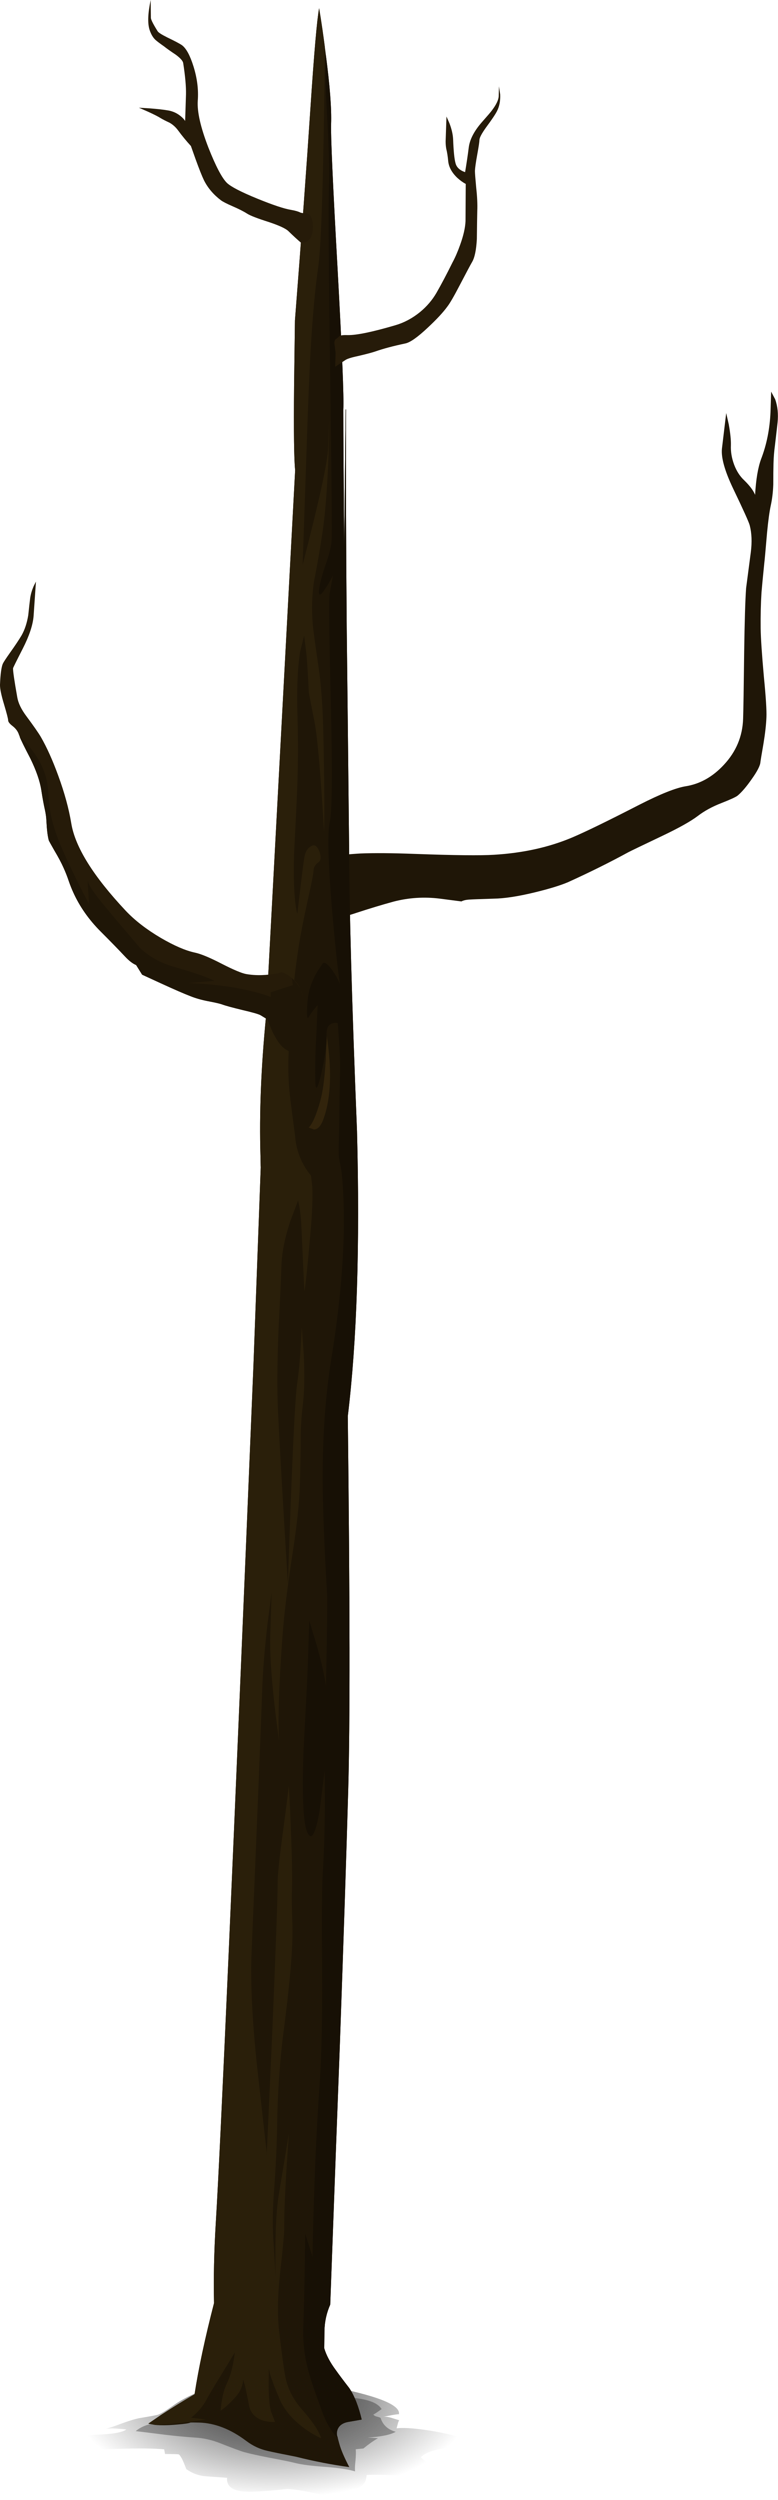 <?xml version="1.0" encoding="iso-8859-1"?>
<!-- Generator: Adobe Illustrator 15.1.0, SVG Export Plug-In . SVG Version: 6.00 Build 0)  -->
<!DOCTYPE svg PUBLIC "-//W3C//DTD SVG 1.1//EN" "http://www.w3.org/Graphics/SVG/1.1/DTD/svg11.dtd">
<svg version="1.1" id="FlashAICB" xmlns="http://www.w3.org/2000/svg" xmlns:xlink="http://www.w3.org/1999/xlink" x="0px" y="0px"
	 width="181.75px" height="583.75px" viewBox="0 0 181.75 583.75" style="enable-background:new 0 0 181.75 583.75;"
	 xml:space="preserve">
<symbol  id="FlashAICB_x2F_Layer_28_x2F__x3C_Path_x3E_" viewBox="1.75 -28.6 93.6 28.58">
	<g id="FlashAICB_1_">
		
			<radialGradient id="SVGID_1_" cx="49.35" cy="-4.25" r="47.112" gradientTransform="matrix(1 0 0 -0.51 0 -6.417)" gradientUnits="userSpaceOnUse">
			<stop  offset="0" style="stop-color:#000000;stop-opacity:0.686"/>
			<stop  offset="1" style="stop-color:#000000;stop-opacity:0"/>
		</radialGradient>
		<path style="fill-rule:evenodd;clip-rule:evenodd;fill:url(#SVGID_1_);" d="M87.3-12.65c4.367-0.8,7.05-1.65,8.05-2.55
			c-0.833-0.4-2.883-0.867-6.15-1.4c-2.767-0.433-4.55-1.133-5.35-2.1c0.167-0.1,0.5-0.367,1-0.8c0.4-0.333,0.867-0.55,1.4-0.65
			c-1.1-1.7-3.417-2.617-6.95-2.75c-4.033,0.167-6.733,0.2-8.1,0.1c-0.1-2.133-1.35-3.25-3.75-3.35c0-0.233-0.05-0.65-0.15-1.25
			c-0.066-0.533-0.1-0.934-0.1-1.2c-1.534,0.167-3.95,0.617-7.25,1.35c-3.034,0.7-5.45,1.1-7.25,1.2c-3.6-0.4-6.467-0.617-8.6-0.65
			c-3.867-0.066-5.7,1.017-5.5,3.25c-3.367,0.233-5.2,0.367-5.5,0.4c-1.533,0.233-2.883,0.783-4.05,1.65
			c-0.667,1.867-1.233,3-1.7,3.4c-0.067,0.067-1.15,0.1-3.25,0.1l-0.2,1.1c-2.5,0.233-6.183,0.267-11.05,0.1
			c-5-0.133-8.7-0.1-11.1,0.1c0.633,2,2.65,3.067,6.05,3.2c4,0.133,6.417,0.55,7.25,1.25c-1.4,0.133-2.233,0.2-2.5,0.2
			c-0.966,0.067-1.767,0.034-2.4-0.1c0.8,0.2,2.133,0.65,4,1.35c1.767,0.633,3.117,1.034,4.05,1.2c2.6,0.433,4.033,0.7,4.3,0.8
			c0.7,0.267,1.833,0.95,3.4,2.05c2.8,2.033,6.833,3.8,12.1,5.3l8.3,1.3c3.333,0.2,9.4-0.617,18.2-2.45
			c9.867-2.033,14.617-4.067,14.25-6.1c-0.367,0-1.067-0.1-2.1-0.3c-0.9-0.167-1.417-0.267-1.55-0.3c0.5,0.067,1.133-0.017,1.9-0.25
			c1.067-0.333,1.667-0.517,1.8-0.55c-0.133-0.233-0.25-0.55-0.35-0.95c-0.133-0.533-0.217-0.85-0.25-0.95
			C80.067-11.667,83.1-11.917,87.3-12.65z"/>
		<linearGradient id="SVGID_2_" gradientUnits="userSpaceOnUse" x1="17.25" y1="-13.323" x2="78" y2="-13.323">
			<stop  offset="0" style="stop-color:#000000;stop-opacity:0.298"/>
			<stop  offset="0.859" style="stop-color:#000000;stop-opacity:0.298"/>
			<stop  offset="1" style="stop-color:#000000;stop-opacity:0.298"/>
		</linearGradient>
		<path style="fill-rule:evenodd;clip-rule:evenodd;fill:url(#SVGID_2_);" d="M74.7-7.4c-0.867-0.633-1.517-1.067-1.95-1.3
			c0.233-0.233,0.5-0.383,0.8-0.45c0.434-0.1,0.733-0.2,0.9-0.3c0.533-1.667,1.716-2.75,3.55-3.25c-1.2-0.7-3.383-1.15-6.55-1.35
			c0.1,0,0.9-0.05,2.4-0.15c-1.1-0.633-2.233-1.433-3.4-2.4c-1.133-0.1-1.733-0.167-1.8-0.2c0.067-0.534,0.05-1.4-0.05-2.6
			c-0.133-1.167-0.167-2.017-0.1-2.55c-1.533,0.467-3.833,0.817-6.9,1.05c-3.267,0.233-5.617,0.533-7.05,0.9
			c-1.2,0.3-3.233,0.717-6.1,1.25c-2.567,0.5-4.517,0.933-5.85,1.3c-0.733,0.2-2.583,0.883-5.55,2.05c-2,0.8-4,1.25-6,1.35
			c-2.033,0.133-4.333,0.35-6.9,0.65c-4.233,0.533-6.533,0.816-6.9,0.85c0.833,0.7,1.85,1.216,3.05,1.55
			c1.2,0.333,2.4,0.433,3.6,0.3l19.35,3.35c6.1,1.833,11.033,2.717,14.8,2.65c1.3-0.033,4.284-0.033,8.95,0
			C71.2-4.967,73.767-5.867,74.7-7.4z"/>
	</g>
</symbol>
<use xlink:href="#FlashAICB_x2F_Layer_28_x2F__x3C_Path_x3E_"  width="93.6" height="28.58" x="1.75" y="-28.6" transform="matrix(1 0 0 -1 14.45 555.15)" style="overflow:visible;opacity:0.68;enable-background:new    ;"/>
<path style="fill-rule:evenodd;clip-rule:evenodd;fill:#1F1607;" d="M181.65,98.65c-0.034,0.367-0.233,2.117-0.601,5.25
	c-0.2,1.467-0.316,2.9-0.35,4.3c-0.033,1.2-0.05,2.85-0.05,4.95c-0.067,1.8-0.267,3.45-0.601,4.95c-0.3,1.4-0.583,3.483-0.85,6.25
	c-0.367,4.3-0.584,6.683-0.65,7.15c-0.333,3.3-0.55,5.567-0.649,6.8c-0.167,2.6-0.233,5.417-0.2,8.45
	c0.033,2.267,0.283,6.017,0.75,11.25c0.467,4.767,0.666,7.917,0.6,9.45c-0.066,1.733-0.3,3.816-0.7,6.25
	c-0.433,2.5-0.666,3.9-0.699,4.2c-0.034,0.833-0.717,2.184-2.051,4.05c-1.233,1.767-2.333,3.05-3.3,3.85
	c-0.434,0.333-1.666,0.9-3.7,1.7c-2.166,0.833-4.033,1.85-5.6,3.05c-1.634,1.233-4.333,2.75-8.1,4.55
	c-4.9,2.333-7.601,3.633-8.101,3.9c-4.333,2.367-9.033,4.7-14.1,7c-1.8,0.767-4.417,1.567-7.851,2.4
	c-3.866,0.934-7.05,1.417-9.55,1.45c-3.2,0.1-5,0.167-5.399,0.2c-0.934,0.034-1.634,0.184-2.101,0.45l-5-0.65
	c-3.7-0.467-7.333-0.233-10.899,0.7c-2.567,0.7-5.484,1.583-8.75,2.65c-1.733,0.6-3.033,0.883-3.9,0.85
	c-1.067-0.033-2.267-1.25-3.6-3.65c-1.233-2.233-1.8-3.833-1.7-4.8c0.267-1.867,0.883-3.3,1.85-4.3c0.833-0.933,1.9-1.466,3.2-1.6
	c2.733-0.233,4.467-0.367,5.2-0.4c3.2-0.133,7.467-0.1,12.8,0.1c9.134,0.333,15.267,0.4,18.4,0.2c6.767-0.4,12.866-1.75,18.3-4.05
	c3.133-1.333,8.333-3.867,15.6-7.6c4.967-2.534,8.601-3.983,10.9-4.35c3.333-0.533,6.3-2.2,8.899-5
	c2.867-3.067,4.367-6.65,4.5-10.75c0.067-1.9,0.15-7.133,0.25-15.7c0.101-7.033,0.25-11.967,0.45-14.8
	c0.033-0.233,0.4-3.033,1.101-8.4c0.3-2.367,0.216-4.45-0.25-6.25c-0.167-0.7-1.467-3.583-3.9-8.65c-1.934-4.066-2.8-7.15-2.6-9.25
	l1-8.35l0.6,2.65c0.366,2.033,0.533,3.667,0.5,4.9c-0.066,1.467,0.184,2.967,0.75,4.5c0.566,1.5,1.35,2.717,2.35,3.65
	c1.301,1.267,2.15,2.4,2.551,3.4c0.199-3.566,0.666-6.35,1.399-8.35c1.3-3.367,2.033-7.034,2.2-11l0.15-4.75l0.949,1.8
	C181.667,94.883,181.85,96.683,181.65,98.65z"/>
<path style="fill-rule:evenodd;clip-rule:evenodd;fill:#1F1607;" d="M72.5,25.55c0.867-13.133,1.55-21.017,2.05-23.65
	c0.534,3.1,1.034,6.55,1.5,10.35c1,7.6,1.434,13.183,1.3,16.75c-0.1,2.733,0.4,13.917,1.5,33.55
	c1.066,19.333,1.517,30.367,1.35,33.1c0,5.167,0.066,15.85,0.2,32.05l0.35-32.1h0.1c-0.067,14.033-0.017,31.033,0.15,51
	c0.133,11.333,0.316,28.283,0.55,50.85c0.034,14.5,0.65,36.716,1.85,66.65c0.7,26.9-0.017,49.1-2.15,66.6
	c0.5,43.066,0.533,72.149,0.1,87.25c-0.4,14.2-1.05,34-1.95,59.399c-0.533,14.034-1.283,34.301-2.25,60.801
	c-0.867,1.967-1.316,4.017-1.35,6.149l-0.05,4.05c0.467,1.601,1.367,3.301,2.7,5.101c0.733,1.033,1.783,2.434,3.15,4.2
	c1.2,1.8,2.167,4.25,2.9,7.35l-3.15,0.55c-1.3,0.233-2.133,0.834-2.5,1.8c-0.167,0.5-0.2,0.967-0.1,1.4l0.55,2
	c0.367,1.333,1.133,3.117,2.3,5.35c-4.133-0.566-8.25-1.366-12.35-2.399c-3.4-0.667-5.667-1.134-6.8-1.4
	c-1.767-0.399-3.4-1.166-4.9-2.3c-3.667-2.767-7.35-4.2-11.05-4.3c-1.233-0.033-1.917-0.033-2.05,0
	c-0.3,0.167-1.284,0.316-2.95,0.45c-2.066,0.199-3.833,0.233-5.3,0.1l-1.55-0.3l3-2.05c2.567-1.667,5.167-3.267,7.8-4.801
	c0.933-6.066,2.45-13.166,4.55-21.3c-0.133-5.7,0-11.883,0.4-18.55c1.133-18.434,4.067-85.184,8.8-200.25l1.725-46.825L60.9,272.6
	l-0.05-2.65c-0.3-9.9,0.133-20.784,1.3-32.65l6.8-127.5c-0.267-2.466-0.35-9.033-0.25-19.7l0.2-15.25
	C70.433,55.15,71.633,38.717,72.5,25.55z"/>
<g>
	<path style="fill-rule:evenodd;clip-rule:evenodd;fill:#2A1F0A;" d="M72.5,25.55c0.867-13.133,1.55-21.017,2.05-23.65
		c0.434,2.7,0.883,5.767,1.35,9.2c-0.3,29-0.816,46.066-1.55,51.2c-0.733,5-1.333,11.6-1.8,19.8c-0.3,5.233-0.633,13.533-1,24.9
		l-0.85,24.9c3.833-14.833,5.816-23.9,5.95-27.2l0.25-7l-0.15,8.45c-0.3,8.033-0.783,14.167-1.45,18.4
		c-0.5,3.434-1.15,7.184-1.95,11.25c-0.467,3.067-0.567,6.35-0.3,9.85c0.067,1,0.517,4.333,1.35,10
		c0.633,4.2,1.017,9.617,1.15,16.25c0.233,11.2,0.284,18.667,0.15,22.4c-0.767-13.3-1.5-21.833-2.2-25.6l-1.35-6.9
		c-0.233-4.767-0.433-7.883-0.6-9.35l-0.5-4.05l-0.95,3.85c-0.6,3.833-0.8,8.867-0.6,15.1c0.167,6.1,0.133,11.95-0.1,17.55
		c-0.133,3.167-0.367,7.983-0.7,14.45c-0.134,4.533-0.05,8.233,0.25,11.1c0.167,1.433,0.333,2.417,0.5,2.95
		c0.233-2,0.483-4.083,0.75-6.25c0.5-4.3,0.833-6.767,1-7.4c0.233-1,0.716-1.717,1.45-2.15c0.833-0.5,1.5-0.05,2,1.35
		c0.4,1.167,0.317,1.966-0.25,2.4c-0.767,0.566-1.15,1.2-1.15,1.9c-0.033,0.8-0.467,3.033-1.3,6.7c-0.967,4.4-1.667,7.933-2.1,10.6
		c-1.333,8.667-2.15,17.35-2.45,26.05c-0.133,3.633,0.033,7.183,0.5,10.65c0.233,1.933,0.583,4.633,1.05,8.1
		c0.167,2.333,0.833,4.566,2,6.7c0.6,1.034,1.167,1.85,1.7,2.45l0.3,2.55c0.133,2.633-0.017,6.35-0.45,11.15
		c-0.667,7.666-1.133,12.116-1.4,13.35l-0.7-15.3c-0.066-1.567-0.217-3.033-0.45-4.4l-0.3-1.55l-1.85,4.9
		c-1.267,3.866-1.95,7.283-2.05,10.25c-0.067,2.399-0.3,7.55-0.7,15.45c-0.3,7.699-0.333,13.949-0.1,18.75
		c0.366,7.699,1.133,21.1,2.3,40.199c0.9-27.133,1.617-42.666,2.15-46.6c0.367-2.434,0.65-5.384,0.85-8.85l0.25-4.5l0.45,6.25
		c0.233,4.8,0.167,8.75-0.2,11.85c-0.333,2.8-0.5,5.366-0.5,7.7c-0.033,4.566-0.1,8.316-0.2,11.25c-0.133,4.1-0.716,9.467-1.75,16.1
		c-1.167,7.533-1.95,14.05-2.35,19.55c-0.8,11.167-1.05,19.15-0.75,23.95c-1.567-11.267-2.25-19.6-2.05-25l0.3-9.649l-0.95,7.25
		c-0.667,5.733-1.083,10.866-1.25,15.399c-0.233,7.267-1.067,27.9-2.5,61.9c-0.267,7.366,0.267,16.95,1.6,28.75
		c0.667,5.899,1.316,11.684,1.95,17.35c-0.133,3.867,0.3-5.45,1.3-27.95c0.867-20.633,1.283-32.133,1.25-34.5
		c-0.034-1.933,0.4-6.166,1.3-12.699c0.867-6.534,1.3-10,1.3-10.4c0.133,1.366,0.3,4.767,0.5,10.2c0.267,6.5,0.35,11.267,0.25,14.3
		c-0.067,1.5-0.034,4.066,0.1,7.7c0.1,2.767-0.05,6.416-0.45,10.95c-0.333,3.933-0.95,9.333-1.85,16.199
		c-0.733,6.5-1.15,13-1.25,19.5c-0.067,4.9-0.317,10.217-0.75,15.95c-0.3,3.967-0.35,7.667-0.15,11.101l0.55,8.875
		c-0.063-1.851-0.079-3.942-0.05-6.275c0-5.333,0.25-9.616,0.75-12.85l2.4-14.551l-0.6,8.7c-0.367,6.334-0.533,10.8-0.5,13.4
		c0.033,1.066-0.3,4.684-1,10.85c-0.566,5.267-0.617,9.834-0.15,13.7c0.733,6.134,1.25,9.767,1.55,10.9c0.6,2.5,1.85,4.833,3.75,7
		c1.767,2,3.034,3.717,3.8,5.149c0.4,0.733,0.617,1.25,0.65,1.55c-1.167-0.5-2.45-1.25-3.85-2.25c-2.767-2.033-4.7-4.3-5.8-6.8
		c-1.067-2.5-1.817-4.45-2.25-5.85l-0.3-1.4l-0.05,4.351c0.066,3.066,0.283,5.05,0.65,5.949l0.85,2.2
		c-0.867,0.067-1.783-0.033-2.75-0.3c-1.9-0.6-3.017-1.816-3.35-3.65c-0.333-1.833-0.65-3.366-0.95-4.6l-0.4-1.35
		c-0.066,1.433-0.633,2.767-1.7,4c-0.667,0.767-1.45,1.55-2.35,2.35l-1.2,0.95c0.033-0.634,0.117-1.367,0.25-2.2
		c0.267-1.733,0.684-3.167,1.25-4.3c0.867-1.833,1.467-4.2,1.8-7.101c-0.867,1.434-1.8,2.967-2.8,4.601
		c-2,3.233-3.267,5.366-3.8,6.399c-0.9,1.634-2.1,3.034-3.6,4.2l3.4,0.45c-4.467,0.7-8.316,1.117-11.55,1.25l-1.85-0.3l3-2.05
		c2.567-1.667,5.167-3.267,7.8-4.801c0.933-6.066,2.45-13.166,4.55-21.3c-0.133-5.7,0-11.883,0.4-18.55
		c1.133-18.434,4.067-85.184,8.8-200.25l1.725-46.825L60.9,272.6l-0.05-2.65c-0.3-9.9,0.133-20.784,1.3-32.65l6.8-127.5
		c-0.267-2.466-0.35-9.033-0.25-19.7l0.2-15.25C70.433,55.15,71.633,38.717,72.5,25.55z"/>
</g>
<path style="fill-rule:evenodd;clip-rule:evenodd;fill:#32240C;" d="M76.1,247.55l0.2-5.9c1.267,8.167,1.034,14.684-0.7,19.55
	c-0.567,1.667-1.317,2.517-2.25,2.55l-1.25-0.45c0.867-0.8,1.767-2.85,2.7-6.15C75.4,255.083,75.833,251.883,76.1,247.55z"/>
<path style="fill-rule:evenodd;clip-rule:evenodd;fill:#171005;" d="M76.85,43.4c0.133-3.566-0.034-9.383-0.5-17.45
	C75.983,18.817,75.9,14.4,76.1,12.7c0.966,7.2,1.383,12.633,1.25,16.3c-0.1,2.733,0.4,13.917,1.5,33.55
	c1.066,19.333,1.517,30.367,1.35,33.1c0,5.167,0.066,15.85,0.2,32.05l0.35-32.1h0.1c-0.067,14.033-0.017,31.033,0.15,51
	c0.133,11.333,0.316,28.283,0.55,50.85c0.034,14.5,0.65,36.716,1.85,66.65c0.7,26.9-0.017,49.1-2.15,66.6
	c0.5,43.066,0.533,72.149,0.1,87.25c-0.4,14.2-1.05,34-1.95,59.399c-0.533,14.034-1.283,34.301-2.25,60.801
	c-0.867,1.967-1.316,4.017-1.35,6.149l-0.05,4.05c0.467,1.601,1.367,3.301,2.7,5.101c0.733,1.033,1.783,2.434,3.15,4.2
	c1.2,1.8,2.167,4.25,2.9,7.35l-3.15,0.55c-1.3,0.233-2.133,0.834-2.5,1.8c-0.167,0.5-0.2,0.967-0.1,1.4l0.2,0.65
	c-1.767-1.834-3.15-4.351-4.15-7.551c-1.167-3.1-2.033-5.649-2.6-7.649c-1.034-3.566-1.483-7.184-1.35-10.851
	c0.133-3.633,0.25-8.35,0.35-14.149l0.1-7.601l1.7,5.351c0.3-15.566,0.867-29.134,1.7-40.7c0.433-6.4,0.616-15.283,0.55-26.65
	c-0.1-11.633-0.05-19.033,0.15-22.199c0.3-4.801,0.467-10.233,0.5-16.301l-0.05-7.649L74.7,422.6
	c-0.967,5.667-1.934,7.434-2.9,5.301c-0.966-2.101-1.267-8.434-0.9-19c0.6-11.167,0.934-17.801,1-19.9l0.35-10.55l1.7,5.6
	c1.167,4.167,1.9,7.4,2.2,9.7c0.2-9.934,0.3-16.85,0.3-20.75c-0.5-8.467-0.833-15.934-1-22.4c-0.3-12.233,0.35-23.333,1.95-33.3
	c1.7-10.399,2.667-20.066,2.9-29c0.1-5.433-0.05-10.15-0.45-14.15c-0.067-0.633-0.267-1.783-0.6-3.45
	c-0.133-0.634-0.167-1.983-0.1-4.05c0.067-1.867,0.117-4.867,0.15-9c0.067-4.066,0.117-6.667,0.15-7.8
	c0.033-1.567-0.05-3.867-0.25-6.9l-0.3-4.05c-0.467-0.1-0.917-0.066-1.35,0.1c-0.9,0.333-1.316,1.217-1.25,2.65
	c0.1,1.867-0.3,4.817-1.2,8.85c-0.934,4.033-1.417,4.583-1.45,1.65c-0.033-2.566,0-5.117,0.1-7.65c0.133-2.467,0.217-4.167,0.25-5.1
	l0.2-4.7c-0.233,0.267-0.5,0.583-0.8,0.95c-0.566,0.7-0.983,1.3-1.25,1.8c-0.367,0.667-0.5-0.083-0.4-2.25
	c0.1-2.167,0.4-3.9,0.9-5.2c0.434-1.167,0.883-2.133,1.35-2.9c0.267-0.467,0.7-1.133,1.3-2c0.4-0.6,1.133-0.167,2.2,1.3
	c0.933,1.267,1.566,2.417,1.9,3.45c-0.566-3.934-1.2-10.017-1.9-18.25c-0.867-10.733-1.017-17.317-0.45-19.75
	c0.534-2.3,0.617-11.4,0.25-27.3c-0.4-16.133-0.5-24.767-0.3-25.9l0.8-4.35c-0.6,1.233-1.2,2.284-1.8,3.15
	c-1.167,1.8-1.65,1.85-1.45,0.15c0.167-1.333,0.65-3.184,1.45-5.55c0.833-2.333,1.316-4.183,1.45-5.55
	c0.133-1.2,0.033-13.85-0.3-37.95C76.783,63.317,76.683,48.267,76.85,43.4z"/>
<path style="fill-rule:evenodd;clip-rule:evenodd;fill:#261B09;" d="M5.05,148.35c0.733-1.3,1.25-2.867,1.55-4.7
	c0.2-1.933,0.35-3.267,0.45-4c0.134-0.9,0.4-1.816,0.8-2.75l0.55-1.1l-0.55,8.05c-0.167,2.1-1.017,4.65-2.55,7.65
	c-1.5,2.933-2.25,4.45-2.25,4.55c-0.033,0.633,0.3,2.917,1,6.85c0.233,1.3,0.917,2.717,2.05,4.25c1.733,2.333,2.883,3.983,3.45,4.95
	c1.4,2.433,2.75,5.433,4.05,9c1.466,4,2.483,7.717,3.05,11.15c0.9,5.533,5.133,12.333,12.7,20.4c2.133,2.267,4.867,4.383,8.2,6.35
	c3.134,1.833,5.8,2.983,8,3.45c1.4,0.3,3.483,1.167,6.25,2.6c2.733,1.4,4.633,2.2,5.7,2.4c2.267,0.4,4.783,0.333,7.55-0.2l0.6-0.2
	c0.6,0.034,1.45,0.483,2.55,1.35c1.267,1,2.066,2.217,2.4,3.65c0.3,1.4,0.2,3.184-0.3,5.35c-0.367,1.5-1.333,2.333-2.9,2.5
	l-2.3-0.25l-4.25-2.6c-0.5-0.267-1.9-0.667-4.2-1.2c-2.467-0.6-4.05-1.033-4.75-1.3c-0.567-0.2-1.65-0.45-3.25-0.75
	c-1.567-0.3-2.966-0.7-4.2-1.2c-1.4-0.533-3.7-1.533-6.9-3l-4.35-2l-1.4-2.25c-0.8-0.333-1.667-1-2.6-2
	c-1.4-1.5-3.284-3.434-5.65-5.8c-2.8-2.8-4.95-5.867-6.45-9.2c-0.367-0.8-0.717-1.684-1.05-2.65c-0.333-1-0.733-2.017-1.2-3.05
	c-0.5-1.133-1.217-2.483-2.15-4.05c-0.8-1.4-1.233-2.184-1.3-2.35c-0.267-0.967-0.45-2.433-0.55-4.4c-0.034-0.9-0.15-1.8-0.35-2.7
	c-0.3-1.333-0.583-2.883-0.85-4.65c-0.333-2.167-1.216-4.7-2.65-7.6c-1.667-3.4-2.517-5.15-2.55-5.25c-0.233-0.8-0.733-1.5-1.5-2.1
	c-0.7-0.533-1.05-0.983-1.05-1.35c0-0.333-0.317-1.567-0.95-3.7c-0.667-2.2-0.983-3.75-0.95-4.65c0.1-2.434,0.316-4.05,0.65-4.85
	c0.167-0.367,0.733-1.233,1.7-2.6C3.517,150.767,4.417,149.417,5.05,148.35z"/>
<path style="fill-rule:evenodd;clip-rule:evenodd;fill:#1F1607;" d="M12.7,198.6c-0.8-1.4-1.233-2.184-1.3-2.35
	c-0.267-0.967-0.45-2.433-0.55-4.4c-0.034-0.9-0.15-1.8-0.35-2.7c-0.3-1.333-0.583-2.883-0.85-4.65c-0.333-2.1-1.183-4.55-2.55-7.35
	c-1.4-2.667-2.25-4.4-2.55-5.2c4.367,4.066,6.617,8.55,6.75,13.45c0.1,2.7,0.55,5.317,1.35,7.85c0.534,1.833,1.517,4.3,2.95,7.4
	c1.6,3.467,3.333,6.95,5.2,10.45c-0.066-1.1-0.133-2.15-0.2-3.15c-0.133-1.967-0.133-2.633,0-2c0.133,0.667,0.9,1.9,2.3,3.7
	c0.8,1.033,2.383,2.95,4.75,5.75c1.2,1.4,2.883,3.383,5.05,5.95c2.133,2.033,4.767,3.5,7.9,4.4c4.833,1.4,8,2.5,9.5,3.3l-6.15,0.5
	l3.6,0.2c2.8,0.233,5.267,0.533,7.4,0.9c3.433,0.633,6.2,1.35,8.3,2.15v-1.1l5.15-1.65l-0.2-1.65l0.65,0.7
	c0.5,0.566,0.95,1.15,1.35,1.75c0.7,1.633,0.733,3.816,0.1,6.55c-0.367,1.5-1.333,2.333-2.9,2.5l-2.3-0.25l-4.25-2.6
	c-0.5-0.267-1.9-0.667-4.2-1.2c-2.467-0.6-4.05-1.033-4.75-1.3c-0.567-0.2-1.65-0.45-3.25-0.75c-1.567-0.3-2.966-0.7-4.2-1.2
	c-1.4-0.533-3.7-1.533-6.9-3l-4.35-2l-1.4-2.25c-0.8-0.333-1.667-1-2.6-2c-1.4-1.5-3.284-3.434-5.65-5.8
	c-2.8-2.8-4.95-5.867-6.45-9.2c-0.367-0.8-0.717-1.684-1.05-2.65c-0.333-1-0.733-2.017-1.2-3.05
	C14.35,201.517,13.633,200.167,12.7,198.6z"/>
<path style="fill-rule:evenodd;clip-rule:evenodd;fill:#261B09;" d="M36.8,7.25c0.134,0.3,0.9,0.8,2.3,1.5
	c1.733,0.833,2.867,1.433,3.4,1.8c1,0.733,1.9,2.383,2.7,4.95c0.866,2.767,1.2,5.45,1,8.05c-0.167,2.567,0.667,6.217,2.5,10.95
	c1.7,4.3,3.133,7.033,4.3,8.2c0.933,0.9,3.316,2.133,7.15,3.7c3.6,1.467,6.2,2.333,7.8,2.6c0.966,0.167,1.683,0.367,2.15,0.6
	c0.267,0.133,0.716,0.2,1.35,0.2c0.8,0.034,1.316,0.667,1.55,1.9c0.167,0.933,0.15,1.85-0.05,2.75c-0.2,1-0.684,1.683-1.45,2.05
	l-1.1,0.25c-0.833-0.7-1.85-1.633-3.05-2.8c-0.633-0.6-2.15-1.3-4.55-2.1c-2.633-0.833-4.316-1.483-5.05-1.95
	c-0.833-0.533-1.983-1.117-3.45-1.75c-1.3-0.566-2.183-1.017-2.65-1.35c-1.767-1.333-3.1-2.9-4-4.7c-0.466-0.967-1.117-2.6-1.95-4.9
	l-1.1-3.1c-1.067-1.167-2.067-2.383-3-3.65c-0.567-0.767-1.233-1.367-2-1.8c-0.867-0.4-1.55-0.75-2.05-1.05
	c-0.566-0.367-1.583-0.883-3.05-1.55l-2.05-0.9l2.45,0.15c1.833,0.133,3.317,0.3,4.45,0.5c1.1,0.2,2.083,0.667,2.95,1.4
	c0.434,0.367,0.75,0.716,0.95,1.05l0.2-6.25c0.033-1.833-0.184-4.25-0.65-7.25c-0.066-0.5-0.633-1.15-1.7-1.95
	c-1.3-0.867-2.217-1.517-2.75-1.95c-1-0.7-1.684-1.217-2.05-1.55C35.733,8.767,35.283,8,34.95,7c-0.5-1.533-0.417-3.867,0.25-7
	l0.05,4.1C35.217,4.5,35.733,5.55,36.8,7.25z"/>
<path style="fill-rule:evenodd;clip-rule:evenodd;fill:#261B09;" d="M111.5,36.05c-0.333,1.833-0.517,3.117-0.55,3.85
	c0,0.5,0.1,1.817,0.3,3.95c0.233,2.1,0.316,3.9,0.25,5.4c-0.033,1.333-0.066,3.517-0.1,6.55c-0.134,2.6-0.517,4.417-1.15,5.45
	c-0.333,0.567-1.283,2.35-2.85,5.35c-1.334,2.566-2.301,4.233-2.9,5c-0.967,1.333-2.467,2.95-4.5,4.85
	c-2.4,2.267-4.167,3.517-5.3,3.75c-2.834,0.6-5.15,1.216-6.95,1.85c-0.767,0.267-2.15,0.633-4.15,1.1
	c-1.567,0.333-2.55,0.65-2.95,0.95l-2.35,1.55l0.1-3.1c0-0.267-0.083-0.966-0.25-2.1c-0.1-0.633,0.017-1.067,0.35-1.3
	c0.3-0.2,0.583-0.433,0.85-0.7c0.3-0.167,0.933-0.233,1.9-0.2c2.066,0.033,5.767-0.733,11.1-2.3c2.067-0.6,4-1.633,5.801-3.1
	c1.566-1.3,2.833-2.783,3.8-4.45c1.166-2.033,2.416-4.4,3.75-7.1c0.633-1.167,1.233-2.55,1.8-4.15c0.767-2.133,1.184-3.967,1.25-5.5
	l0.05-8.7c-0.633-0.333-1.283-0.8-1.95-1.4c-1.3-1.233-2.017-2.55-2.149-3.95c-0.101-1.1-0.25-2.05-0.45-2.85
	c-0.1-0.533-0.15-1.117-0.15-1.75l0.2-5.8l0.7,1.6c0.5,1.3,0.783,2.517,0.85,3.65c0.101,2.767,0.284,4.633,0.551,5.6
	c0.233,1,0.983,1.717,2.25,2.15c0.366-2.2,0.649-4.117,0.85-5.75c0.233-1.867,1.25-3.833,3.05-5.9c1.3-1.466,2.084-2.383,2.351-2.75
	c1.033-1.367,1.566-2.483,1.6-3.35l0.05-2.3l0.3,1.9c0.067,1.5-0.183,2.8-0.75,3.9c-0.366,0.733-1.216,2-2.55,3.8
	c-1,1.4-1.517,2.367-1.55,2.9C112,33.083,111.833,34.217,111.5,36.05z"/>
<path style="fill-rule:evenodd;clip-rule:evenodd;fill:#1F1607;" d="M64.85,235.8c0.333-0.6,1.433-1.3,3.3-2.1
	c0.934-0.4,1.833-0.733,2.7-1l-0.1,1.85c-0.1,1.333-0.25,2.284-0.45,2.85c-0.167,0.467-0.183,1.233-0.05,2.3
	c0.2,1.466,0.267,2.8,0.2,4c-0.034,1.7-0.35,2.583-0.95,2.65c-0.367,0.033-1.283-0.4-2.75-1.3c-1.067-0.633-2.15-2.117-3.25-4.45
	l-1.35-3.3C63.417,237.267,64.316,236.767,64.85,235.8z"/>
</svg>
